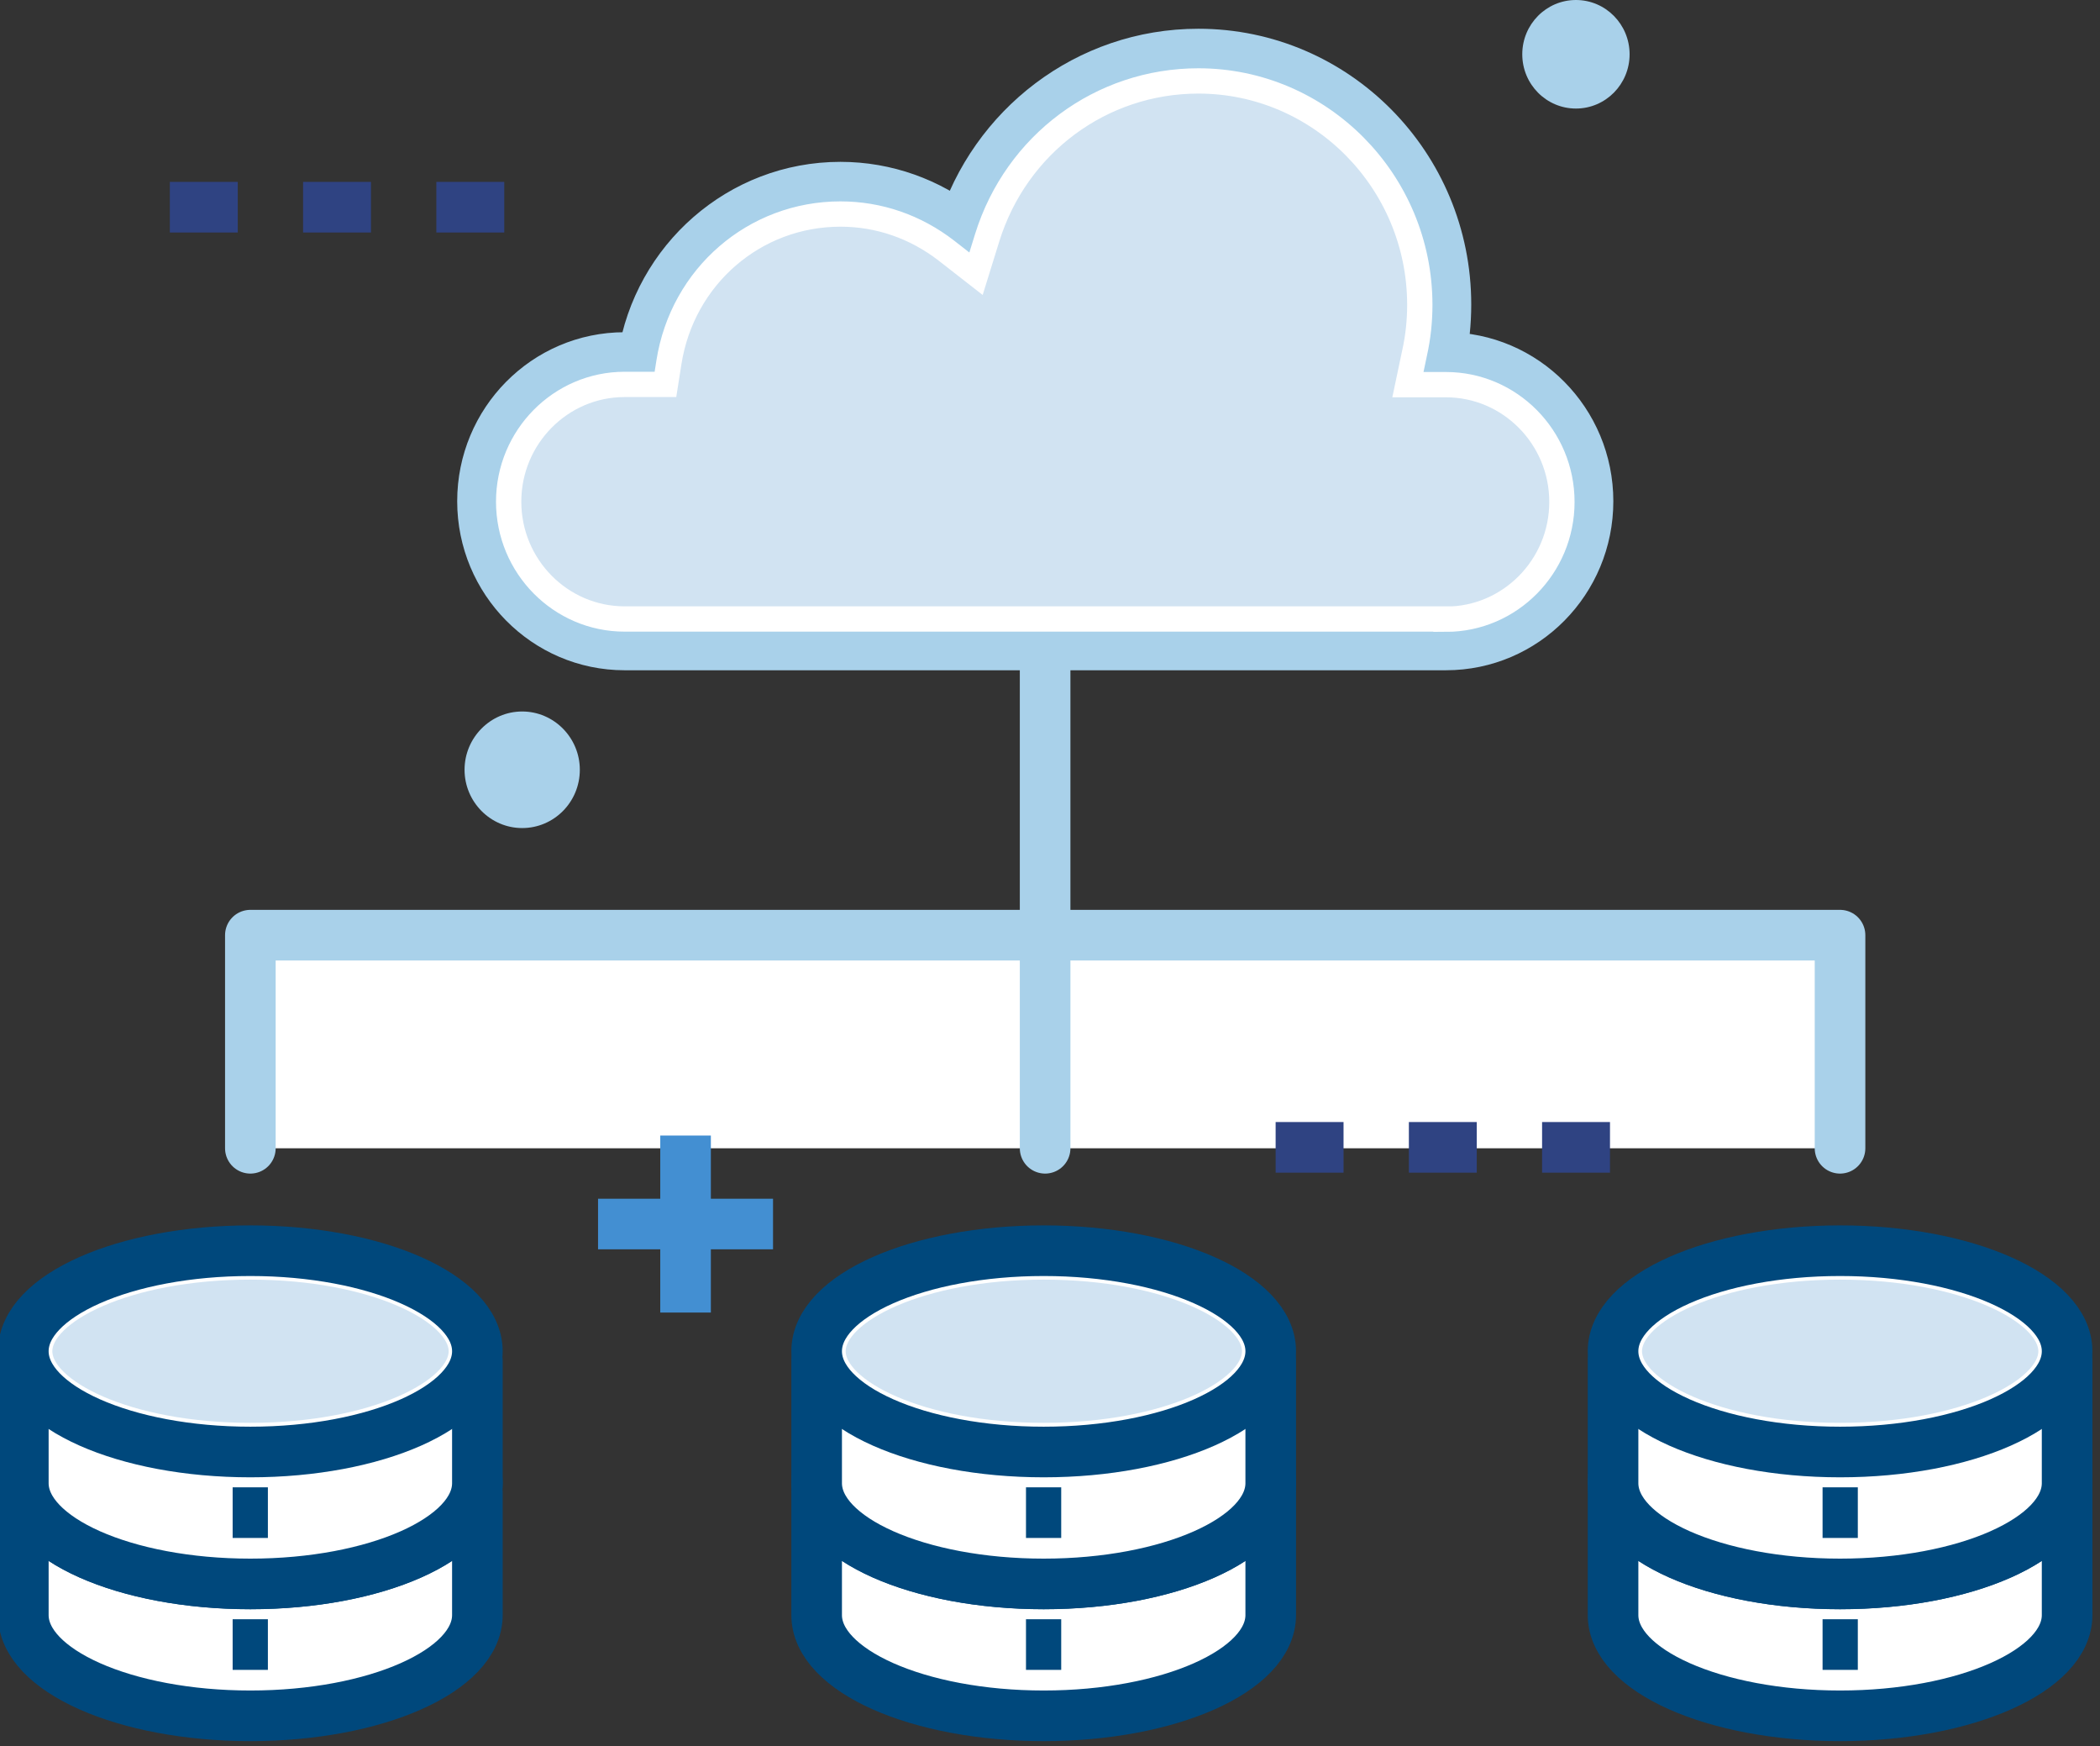 <svg width="83" height="69" viewBox="0 0 83 69" fill="none" xmlns="http://www.w3.org/2000/svg">
<rect x="0" y="0" width="83" height="69" fill="#333333" stroke="none"/>
<g clip-path="url(#clip0_1541_11103)">
<path d="M18.868 58.977H0.922V63.816C0.922 66.016 4.943 67.797 9.895 67.797C14.847 67.797 18.868 66.016 18.868 63.816V58.977Z" fill="white" stroke="#00487C" stroke-width="2" stroke-linejoin="round"/>
<path d="M18.868 58.603C18.868 60.804 14.847 62.584 9.895 62.584C4.943 62.584 0.922 60.804 0.922 58.603C0.922 56.403 4.943 54.631 9.895 54.631C14.847 54.631 18.868 56.412 18.868 58.603Z" fill="white" stroke="#00487C" stroke-width="2" stroke-linejoin="round"/>
<path d="M18.868 53.765H0.922V58.604C0.922 60.804 4.943 62.586 9.895 62.586C14.847 62.586 18.868 60.804 18.868 58.604V53.765Z" fill="white" stroke="#00487C" stroke-width="2" stroke-linejoin="round"/>
<path d="M18.868 53.391C18.868 55.592 14.847 57.373 9.895 57.373C4.943 57.373 0.922 55.592 0.922 53.391C0.922 51.191 4.943 49.419 9.895 49.419C14.847 49.419 18.868 51.2 18.868 53.391Z" fill="#D1E3F2"/>
<path d="M9.896 56.72C4.99 56.72 1.568 54.967 1.568 53.391C1.568 51.816 4.99 50.062 9.896 50.062C14.802 50.062 18.233 51.816 18.233 53.391C18.233 54.967 14.812 56.72 9.896 56.72Z" stroke="white"/>
<path d="M18.868 53.391C18.868 55.592 14.847 57.373 9.895 57.373C4.943 57.373 0.922 55.592 0.922 53.391C0.922 51.191 4.943 49.419 9.895 49.419C14.847 49.419 18.868 51.2 18.868 53.391Z" stroke="#00487C" stroke-width="2" stroke-linejoin="round"/>
<path d="M9.195 64.981H10.588" stroke="#00487C" stroke-width="2" stroke-linejoin="round"/>
<path d="M9.195 59.769H10.588" stroke="#00487C" stroke-width="2" stroke-linejoin="round"/>
<path d="M50.224 58.977H32.277V63.816C32.277 66.016 36.298 67.797 41.251 67.797C46.203 67.797 50.224 66.016 50.224 63.816V58.977Z" fill="white" stroke="#00487C" stroke-width="2" stroke-linejoin="round"/>
<path d="M50.224 58.603C50.224 60.804 46.203 62.584 41.251 62.584C36.298 62.584 32.277 60.804 32.277 58.603C32.277 56.403 36.298 54.631 41.251 54.631C46.203 54.631 50.224 56.412 50.224 58.603Z" fill="white" stroke="#00487C" stroke-width="2" stroke-linejoin="round"/>
<path d="M50.224 53.765H32.277V58.604C32.277 60.804 36.298 62.586 41.251 62.586C46.203 62.586 50.224 60.804 50.224 58.604V53.765Z" fill="white" stroke="#00487C" stroke-width="2" stroke-linejoin="round"/>
<path d="M50.224 53.391C50.224 55.592 46.203 57.373 41.251 57.373C36.298 57.373 32.277 55.592 32.277 53.391C32.277 51.191 36.298 49.419 41.251 49.419C46.203 49.419 50.224 51.2 50.224 53.391Z" fill="#D1E3F2"/>
<path d="M41.252 56.72C36.345 56.72 32.924 54.967 32.924 53.391C32.924 51.816 36.345 50.062 41.252 50.062C46.158 50.062 49.588 51.816 49.588 53.391C49.588 54.967 46.167 56.72 41.252 56.72Z" stroke="white"/>
<path d="M50.224 53.391C50.224 55.592 46.203 57.373 41.251 57.373C36.298 57.373 32.277 55.592 32.277 53.391C32.277 51.191 36.298 49.419 41.251 49.419C46.203 49.419 50.224 51.2 50.224 53.391Z" stroke="#00487C" stroke-width="2" stroke-linejoin="round"/>
<path d="M40.551 64.981H41.943" stroke="#00487C" stroke-width="2" stroke-linejoin="round"/>
<path d="M40.551 59.769H41.943" stroke="#00487C" stroke-width="2" stroke-linejoin="round"/>
<path d="M81.7 58.977H63.754V63.816C63.754 66.016 67.775 67.797 72.727 67.797C77.68 67.797 81.7 66.016 81.7 63.816V58.977Z" fill="white" stroke="#00487C" stroke-width="2" stroke-linejoin="round"/>
<path d="M81.7 58.603C81.7 60.804 77.68 62.584 72.727 62.584C67.775 62.584 63.754 60.804 63.754 58.603C63.754 56.403 67.775 54.631 72.727 54.631C77.68 54.631 81.7 56.412 81.7 58.603Z" fill="white" stroke="#00487C" stroke-width="2" stroke-linejoin="round"/>
<path d="M81.7 53.765H63.754V58.604C63.754 60.804 67.775 62.586 72.727 62.586C77.68 62.586 81.7 60.804 81.7 58.604V53.765Z" fill="white" stroke="#00487C" stroke-width="2" stroke-linejoin="round"/>
<path d="M81.7 53.391C81.7 55.592 77.68 57.373 72.727 57.373C67.775 57.373 63.754 55.592 63.754 53.391C63.754 51.191 67.775 49.419 72.727 49.419C77.68 49.419 81.7 51.2 81.7 53.391Z" fill="#D1E3F2"/>
<path d="M72.726 56.72C67.82 56.72 64.398 54.967 64.398 53.391C64.398 51.816 67.82 50.062 72.726 50.062C77.632 50.062 81.063 51.816 81.063 53.391C81.063 54.967 77.641 56.72 72.726 56.72Z" stroke="white"/>
<path d="M81.7 53.391C81.7 55.592 77.68 57.373 72.727 57.373C67.775 57.373 63.754 55.592 63.754 53.391C63.754 51.191 67.775 49.419 72.727 49.419C77.68 49.419 81.7 51.2 81.7 53.391Z" stroke="#00487C" stroke-width="2" stroke-linejoin="round"/>
<path d="M72.035 64.981H73.428" stroke="#00487C" stroke-width="2" stroke-linejoin="round"/>
<path d="M72.035 59.769H73.428" stroke="#00487C" stroke-width="2" stroke-linejoin="round"/>
<path d="M9.895 45.372V36.951H72.725V45.372" fill="white"/>
<path d="M9.895 45.372V36.951H72.725V45.372" stroke="#A9D1EA" stroke-width="2" stroke-linecap="round" stroke-linejoin="round"/>
<path d="M41.307 25.176V45.372" stroke="#A9D1EA" stroke-width="2" stroke-linecap="round" stroke-linejoin="round"/>
<path d="M22.917 30.416C22.917 31.694 21.893 32.719 20.639 32.719C19.385 32.719 18.361 31.684 18.361 30.416C18.361 29.148 19.385 28.113 20.639 28.113C21.893 28.113 22.917 29.148 22.917 30.416Z" fill="#A9D1EA"/>
<path d="M50.418 45.335H53.102" stroke="#2F4382" stroke-width="2"/>
<path d="M55.684 45.335H58.367" stroke="#2F4382" stroke-width="2"/>
<path d="M60.949 45.335H63.633" stroke="#2F4382" stroke-width="2"/>
<path d="M64.408 2.145C64.408 3.329 63.458 4.289 62.287 4.289C61.116 4.289 60.166 3.329 60.166 2.145C60.166 0.96 61.116 0 62.287 0C63.458 0 64.408 0.96 64.408 2.145Z" fill="#A9D1EA"/>
<path d="M57.149 14.136H56.928C57.075 13.455 57.149 12.756 57.149 12.029C57.149 6.565 52.768 2.136 47.364 2.136C42.983 2.136 39.276 5.045 38.031 9.064C36.694 8.019 35.025 7.395 33.217 7.395C29.279 7.395 26.015 10.313 25.415 14.127H24.687C21.579 14.127 19.07 16.672 19.07 19.805C19.07 22.938 21.588 25.484 24.687 25.484H57.149C60.257 25.484 62.765 22.938 62.765 19.805C62.765 16.672 60.248 14.127 57.149 14.127V14.136Z" fill="#D1E3F2"/>
<path d="M57.149 14.136H56.928C57.075 13.455 57.149 12.756 57.149 12.029C57.149 6.565 52.768 2.136 47.364 2.136C42.983 2.136 39.276 5.045 38.031 9.064C36.694 8.019 35.025 7.395 33.217 7.395C29.279 7.395 26.015 10.313 25.415 14.127H24.687C21.579 14.127 19.07 16.672 19.07 19.805C19.07 22.938 21.588 25.484 24.687 25.484H57.149C60.257 25.484 62.765 22.938 62.765 19.805C62.765 16.672 60.248 14.127 57.149 14.127V14.136Z" stroke="#A9D1EA" stroke-width="2"/>
<path d="M57.149 24.458H24.687C22.16 24.458 20.104 22.378 20.104 19.823C20.104 17.269 22.16 15.189 24.687 15.189H26.301L26.439 14.313C26.974 10.919 29.824 8.457 33.218 8.457C34.739 8.457 36.187 8.961 37.404 9.902L38.576 10.816L39.018 9.39C40.171 5.688 43.528 3.198 47.364 3.198C52.188 3.198 56.116 7.17 56.116 12.047C56.116 12.672 56.052 13.306 55.913 13.931L55.646 15.199H57.149C59.676 15.199 61.733 17.278 61.733 19.833C61.733 22.388 59.676 24.467 57.149 24.467V24.458Z" stroke="white"/>
<path d="M6.713 8.187H9.397" stroke="#2F4382" stroke-width="2"/>
<path d="M11.979 8.187H14.662" stroke="#2F4382" stroke-width="2"/>
<path d="M17.246 8.187H19.93" stroke="#2F4382" stroke-width="2"/>
<path d="M27.096 44.869V51.862" stroke="#438FD2" stroke-width="2" stroke-linejoin="round"/>
<path d="M23.637 48.365H30.553" stroke="#438FD2" stroke-width="2" stroke-linejoin="round"/>
</g>
<defs>
<clipPath id="clip0_1541_11103">
<rect width="83" height="69" fill="white"/>
</clipPath>
</defs>
</svg>
